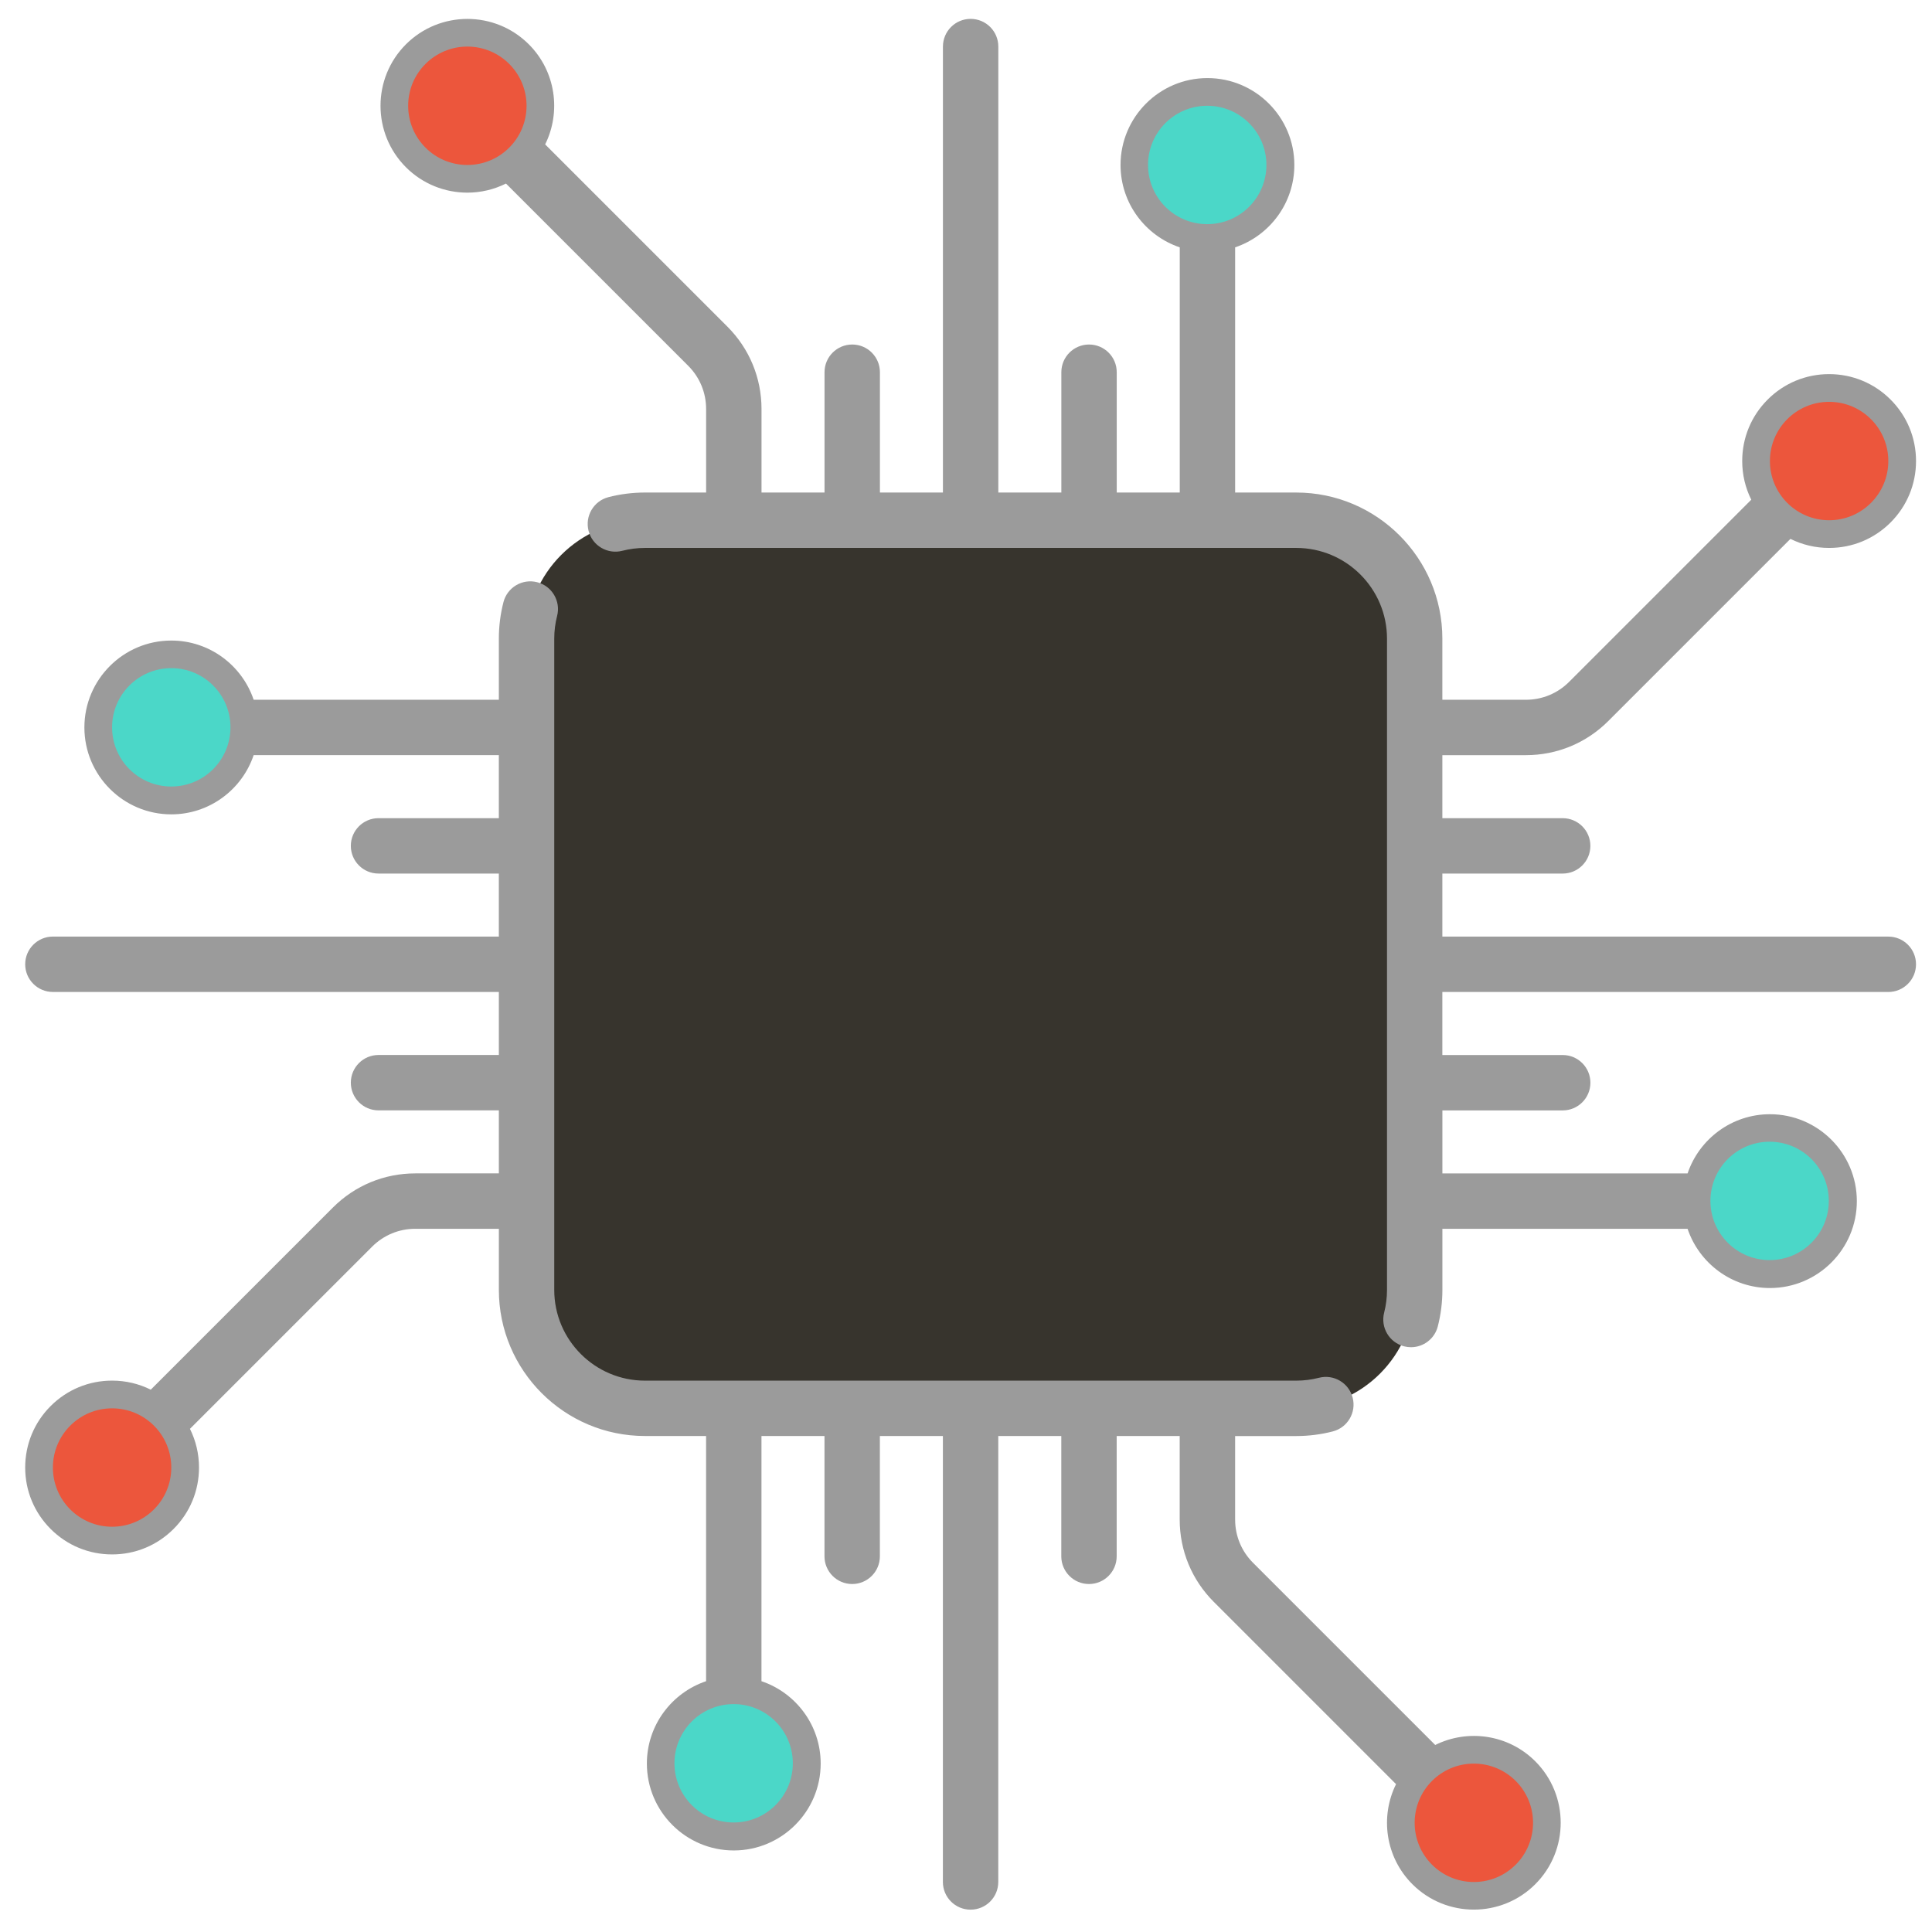 <?xml version="1.0" encoding="UTF-8" standalone="no"?>
<!-- Created with Inkscape (http://www.inkscape.org/) -->

<!-- Based on a design by: https://www.flaticon.com/authors/freepik -->

<svg
   xmlns:dc="http://purl.org/dc/elements/1.1/"
   xmlns:cc="http://creativecommons.org/ns#"
   xmlns:rdf="http://www.w3.org/1999/02/22-rdf-syntax-ns#"
   xmlns:svg="http://www.w3.org/2000/svg"
   xmlns="http://www.w3.org/2000/svg"
   xmlns:sodipodi="http://sodipodi.sourceforge.net/DTD/sodipodi-0.dtd"
   xmlns:inkscape="http://www.inkscape.org/namespaces/inkscape"
   width="103.812mm"
   height="103.809mm"
   viewBox="0 0 367.839 367.827"
   id="svg4694"
   version="1.1"
   inkscape:version="0.92.4 (5da689c313, 2019-01-14)"
   sodipodi:docname="logo_light.svg">
  <defs
     id="defs4696" />
  <sodipodi:namedview
     id="base"
     pagecolor="#ffffff"
     bordercolor="#666666"
     borderopacity="1.0"
     inkscape:pageopacity="0"
     inkscape:pageshadow="2"
     inkscape:zoom="0.49497475"
     inkscape:cx="53.120571"
     inkscape:cy="146.09537"
     inkscape:document-units="px"
     inkscape:current-layer="g4314"
     showgrid="false"
     fit-margin-left="4"
     fit-margin-top="10.2"
     fit-margin-bottom="10.2"
     fit-margin-right="4"
     inkscape:window-width="1529"
     inkscape:window-height="1008"
     inkscape:window-x="380"
     inkscape:window-y="1080"
     inkscape:window-maximized="0" />
  <g
     inkscape:label="Layer 1"
     inkscape:groupmode="layer"
     id="layer1"
     transform="translate(-56.087,-137.013)">
    <g
       id="g4255"
       transform="translate(1.3533226e-5,-1.3846548e-5)">
      <g
         id="g4144">
        <g
           id="g4531">
          <g
             id="g4314"
             style="display:inline">
            <g
               id="g883">
              <path
                 id="path2"
                 d="M 302.882,405.151 H 178.884 c -12.452,0 -22.546,-10.094 -22.546,-22.546 V 258.606 c 0,-12.452 10.094,-22.546 22.546,-22.546 h 124 c 12.452,0 22.546,10.094 22.546,22.546 v 124 c -7e-4,12.451 -10.095,22.545 -22.546,22.545 z"
                 style="fill:#37342d;fill-opacity:1;stroke-width:0.703"
                 inkscape:connector-curvature="0" />
              <path
                 style="fill:#9b9b9b;fill-opacity:1;stroke:none;stroke-width:0.703;stroke-opacity:1"
                 id="path32"
                 d="m 415.61,315.332 h -84.908 v -11.998 h 22.909 c 2.912,0 5.273,-2.361 5.273,-5.273 0,-2.912 -2.361,-5.273 -5.273,-5.273 H 330.702 V 280.789 h 15.905 c 5.925,0 11.496,-2.307 15.685,-6.497 l 34.682,-34.682 c 2.26,1.126 4.765,1.725 7.364,1.725 4.42,0 8.575,-1.721 11.7,-4.846 3.125,-3.125 4.847,-7.28 4.847,-11.7 0,-4.42 -1.721,-8.575 -4.847,-11.7 -3.125,-3.125 -7.28,-4.847 -11.7,-4.847 -4.42,0 -8.575,1.721 -11.7,4.846 -3.125,3.125 -4.847,7.28 -4.847,11.7 0,2.599 0.599,5.104 1.725,7.364 l -34.682,34.682 c -2.197,2.197 -5.119,3.408 -8.228,3.408 H 330.701 V 258.606 c 0,-15.339 -12.48,-27.818 -27.818,-27.818 h -11.635 v -46.684 c 6.545,-2.207 11.273,-8.4 11.273,-15.68 0,-9.124 -7.423,-16.546 -16.546,-16.546 -9.123,0 -16.546,7.423 -16.546,16.546 0,7.28 4.728,13.472 11.273,15.68 v 46.683 h -11.998 v -22.909 c 0,-2.912 -2.361,-5.273 -5.273,-5.273 -2.912,0 -5.273,2.361 -5.273,5.273 v 22.909 h -11.999 v -84.908 c 0,-2.912 -2.361,-5.273 -5.273,-5.273 -2.912,0 -5.273,2.361 -5.273,5.273 v 84.908 h -11.998 v -22.909 c 0,-2.912 -2.361,-5.273 -5.273,-5.273 -2.912,0 -5.273,2.361 -5.273,5.273 v 22.909 h -11.998 v -15.904 c 0,-5.925 -2.308,-11.496 -6.498,-15.685 l -34.694,-34.694 c 3.065,-6.188 2.038,-13.904 -3.109,-19.051 -6.452,-6.451 -16.949,-6.45 -23.4,0 -6.451,6.451 -6.451,16.948 0,23.4 3.226,3.225 7.463,4.838 11.7,4.838 2.523,0 5.041,-0.586 7.351,-1.73 l 34.694,34.695 c 2.198,2.197 3.408,5.119 3.408,8.227 v 15.904 h -11.635 c -2.352,0 -4.691,0.295 -6.952,0.877 -2.82,0.726 -4.518,3.601 -3.793,6.422 0.726,2.821 3.601,4.519 6.422,3.793 1.403,-0.361 2.857,-0.544 4.323,-0.544 h 123.999 c 9.524,0 17.272,7.748 17.272,17.272 v 124 c 0,1.465 -0.183,2.918 -0.543,4.319 -0.725,2.821 0.974,5.695 3.794,6.42 0.44,0.113 0.882,0.167 1.317,0.167 2.349,0 4.492,-1.581 5.103,-3.962 0.581,-2.258 0.875,-4.596 0.875,-6.945 v -11.635 h 46.683 c 2.207,6.545 8.4,11.273 15.68,11.273 9.124,0 16.546,-7.422 16.546,-16.546 0,-9.124 -7.423,-16.546 -16.546,-16.546 -7.28,0 -13.472,4.728 -15.68,11.273 h -46.683 v -11.999 h 22.909 c 2.912,0 5.273,-2.361 5.273,-5.273 0,-2.912 -2.361,-5.273 -5.273,-5.273 H 330.701 V 325.879 h 84.909 c 2.912,0 5.273,-2.361 5.273,-5.273 0,-2.912 -2.361,-5.273 -5.273,-5.273 z M 400.095,220.546 c 1.133,-1.133 2.64,-1.757 4.242,-1.757 1.602,0 3.109,0.624 4.242,1.757 1.133,1.133 1.757,2.64 1.757,4.242 0,1.602 -0.624,3.109 -1.757,4.242 -1.133,1.133 -2.64,1.757 -4.242,1.757 -1.602,0 -3.109,-0.624 -4.242,-1.757 v 0 c -1.133,-1.133 -1.757,-2.64 -1.757,-4.242 0,-1.602 0.624,-3.109 1.757,-4.242 z M 285.974,162.425 c 3.308,0 5.999,2.692 5.999,5.999 0,3.308 -2.692,5.999 -5.999,5.999 -3.308,0 -5.999,-2.692 -5.999,-5.999 0,-3.308 2.691,-5.999 5.999,-5.999 z m -145.151,-1.031 c -2.339,-2.339 -2.339,-6.145 0,-8.484 1.17,-1.17 2.706,-1.754 4.243,-1.754 1.536,0 3.073,0.585 4.242,1.754 2.339,2.339 2.339,6.145 0,8.485 v 0 c -2.339,2.338 -6.145,2.339 -8.485,-7.1e-4 z m 252.242,198.303 c 3.308,0 5.999,2.692 5.999,5.999 0,3.308 -2.692,5.999 -5.999,5.999 -3.308,0 -5.999,-2.692 -5.999,-5.999 -7e-4,-3.308 2.691,-5.999 5.999,-5.999 z"
                 inkscape:connector-curvature="0" />
              <path
                 style="fill:#9b9b9b;fill-opacity:1;stroke:none;stroke-width:0.703;stroke-opacity:1"
                 id="path34"
                 d="m 329.349,469.251 -34.694,-34.695 c -2.198,-2.197 -3.408,-5.119 -3.408,-8.227 v -15.904 h 11.635 c 2.352,0 4.691,-0.295 6.951,-0.877 2.82,-0.726 4.518,-3.601 3.793,-6.422 -0.726,-2.82 -3.599,-4.518 -6.422,-3.793 -1.402,0.361 -2.856,0.544 -4.322,0.544 H 178.884 c -9.524,0 -17.272,-7.748 -17.272,-17.272 V 258.606 c 0,-1.466 0.183,-2.92 0.544,-4.321 0.726,-2.82 -0.972,-5.695 -3.792,-6.422 -2.821,-0.726 -5.696,0.972 -6.422,3.792 -0.582,2.26 -0.877,4.598 -0.877,6.951 v 11.635 h -46.684 c -2.207,-6.545 -8.4,-11.273 -15.68,-11.273 -9.124,0 -16.546,7.422 -16.546,16.546 0,9.124 7.423,16.546 16.546,16.546 7.28,0 13.472,-4.728 15.68,-11.273 h 46.683 v 11.999 h -22.909 c -2.912,0 -5.273,2.361 -5.273,5.273 0,2.912 2.361,5.273 5.273,5.273 h 22.909 v 11.998 H 66.156 c -2.912,0 -5.273,2.361 -5.273,5.273 0,2.912 2.361,5.273 5.273,5.273 h 84.908 v 11.998 h -22.909 c -2.912,0 -5.273,2.361 -5.273,5.273 0,2.912 2.361,5.273 5.273,5.273 h 22.909 v 11.999 h -15.905 c -5.925,0 -11.496,2.307 -15.685,6.497 l -34.682,34.682 c -2.26,-1.126 -4.765,-1.725 -7.364,-1.725 -4.42,0 -8.575,1.721 -11.7,4.846 -3.124,3.125 -4.845,7.281 -4.845,11.7 0,4.419 1.721,8.575 4.847,11.7 3.125,3.125 7.28,4.846 11.7,4.846 4.42,0 8.575,-1.721 11.7,-4.846 3.125,-3.125 4.847,-7.28 4.847,-11.7 0,-2.599 -0.599,-5.104 -1.725,-7.364 l 34.682,-34.682 c 2.197,-2.197 5.119,-3.408 8.228,-3.408 h 15.905 v 11.635 c 0,15.339 12.48,27.818 27.818,27.818 h 11.635 v 46.683 c -6.545,2.207 -11.273,8.4 -11.273,15.68 0,9.124 7.423,16.546 16.546,16.546 9.123,0 16.546,-7.423 16.546,-16.546 0,-7.28 -4.728,-13.472 -11.273,-15.68 v -46.683 h 11.998 v 22.909 c 0,2.912 2.361,5.273 5.273,5.273 2.912,0 5.273,-2.361 5.273,-5.273 v -22.909 h 11.997 v 84.909 c 0,2.912 2.361,5.273 5.273,5.273 2.912,0 5.273,-2.361 5.273,-5.273 v -84.908 h 11.998 v 22.909 c 0,2.912 2.361,5.273 5.273,5.273 2.912,0 5.273,-2.361 5.273,-5.273 v -22.909 h 11.998 v 15.904 c 0,5.925 2.308,11.496 6.498,15.685 l 34.694,34.694 c -3.065,6.188 -2.038,13.904 3.109,19.051 3.225,3.226 7.463,4.838 11.7,4.838 4.237,0 8.475,-1.612 11.7,-4.838 6.451,-6.451 6.451,-16.948 0,-23.399 -5.146,-5.147 -12.863,-6.174 -19.051,-3.109 z M 88.701,281.514 c -3.308,0 -5.999,-2.692 -5.999,-5.999 0,-3.308 2.692,-5.999 5.999,-5.999 3.308,0 5.999,2.692 5.999,5.999 7e-4,3.308 -2.691,5.999 -5.999,5.999 z m -7.031,139.151 c -1.133,1.133 -2.64,1.757 -4.242,1.757 -1.602,0 -3.109,-0.624 -4.242,-1.757 -1.133,-1.133 -1.757,-2.64 -1.757,-4.242 0,-1.602 0.624,-3.109 1.757,-4.242 1.133,-1.133 2.64,-1.757 4.242,-1.757 1.602,0 3.109,0.624 4.242,1.757 v 0 c 1.133,1.133 1.757,2.64 1.757,4.242 0,1.602 -0.624,3.109 -1.757,4.242 z m 114.121,58.121 c -3.308,0 -5.999,-2.692 -5.999,-5.999 0,-3.308 2.692,-5.999 5.999,-5.999 3.308,0 5.999,2.692 5.999,5.999 0,3.308 -2.691,5.999 -5.999,5.999 z m 145.151,9.515 c -2.339,2.339 -6.145,2.339 -8.485,0 -2.339,-2.339 -2.339,-6.145 0,-8.484 1.17,-1.169 2.706,-1.754 4.243,-1.754 1.536,0 3.073,0.585 4.242,1.754 2.339,2.339 2.339,6.145 0,8.484 z"
                 inkscape:connector-curvature="0" />
              <g
                 id="g10"
                 transform="matrix(0.703,0,0,0.703,60.883,140.605)">
                <circle
                   id="circle6"
                   r="16.03"
                   cy="191.871"
                   cx="39.565"
                   style="fill:#4bd7c8" />
                <circle
                   id="circle8"
                   r="16.03"
                   cy="320.131"
                   cx="472.44"
                   style="fill:#4bd7c8" />
              </g>
              <g
                 transform="translate(445.982,-53.571)"
                 id="g4626">
                <circle
                   id="circle12"
                   r="11.271"
                   cy="469.992"
                   cx="-368.553"
                   style="fill:#ec563c;fill-opacity:1;stroke-width:0.703" />
                <circle
                   id="circle14"
                   r="11.271"
                   cy="278.362"
                   cx="-41.644"
                   style="fill:#ec563c;fill-opacity:1;stroke-width:0.703" />
              </g>
              <g
                 id="g22"
                 transform="matrix(0.703,0,0,0.703,60.883,140.605)">
                <circle
                   id="circle18"
                   r="16.03"
                   cy="39.566"
                   cx="320.13"
                   style="fill:#4bd7c8" />
                <circle
                   id="circle20"
                   r="16.03"
                   cy="472.441"
                   cx="191.87"
                   style="fill:#4bd7c8" />
              </g>
              <g
                 transform="translate(445.982,-53.571)"
                 id="g4620">
                <circle
                   id="circle24"
                   r="11.271"
                   cy="210.723"
                   cx="-300.914"
                   style="fill:#ec563c;fill-opacity:1;stroke-width:0.703" />
                <circle
                   id="circle26"
                   r="11.271"
                   cy="537.633"
                   cx="-109.284"
                   style="fill:#ec563c;fill-opacity:1;stroke-width:0.703" />
              </g>
            </g>
          </g>
        </g>
      </g>
    </g>
  </g>
</svg>
